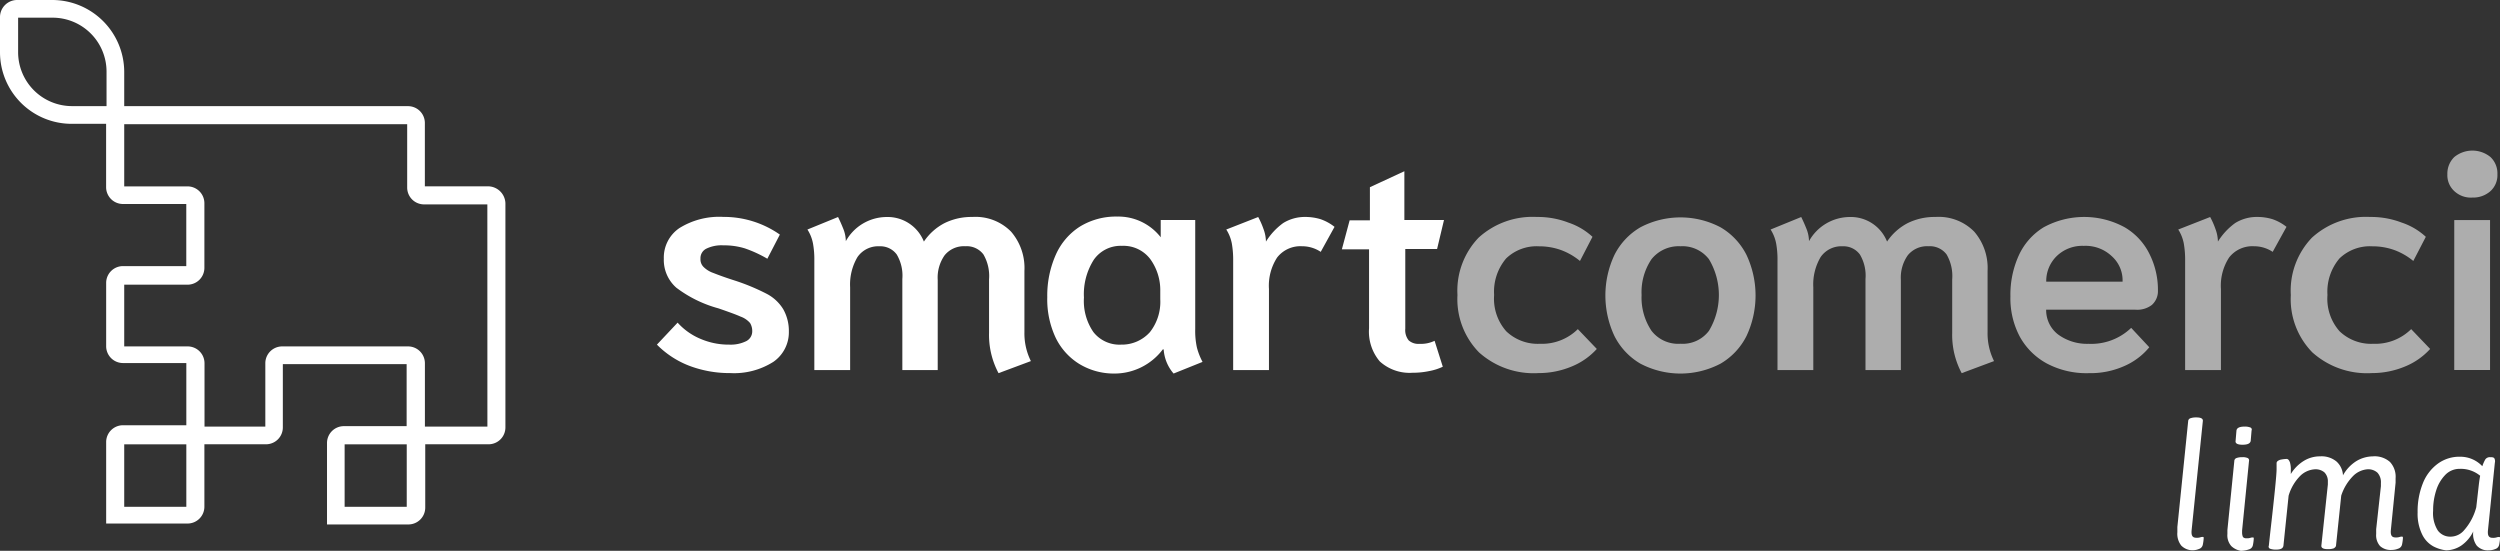 <svg xmlns="http://www.w3.org/2000/svg" width="164.024" height="36.138" viewBox="0 0 164.024 36.138"><rect x="0" y="0" width="164.024" height="36.138" fill="#333333" stroke="none"/><defs><style>.a{fill:#fff;}.b{opacity:0.6;}</style></defs><g transform="translate(142.856 27.394)"><path class="a" d="M505.055,105.2a1.25,1.25,0,0,1-.255-.877v-.34l.708-6.933a.213.213,0,0,1,.141-.2,1.056,1.056,0,0,1,.34-.057h.057q.467,0,.424.255l-.736,7.16c-.028.34.057.481.311.481a.783.783,0,0,0,.255-.028.5.5,0,0,1,.17-.028c.057,0,.057.028.057.085a2.947,2.947,0,0,1-.057.424.369.369,0,0,1-.255.283,1.136,1.136,0,0,1-.424.085A1.042,1.042,0,0,1,505.055,105.2Z" transform="translate(-504.8 -96.8)"/><path class="a" d="M516.655,106.739a1.067,1.067,0,0,1-.255-.792v-.255l.453-4.528a.213.213,0,0,1,.142-.2,1.055,1.055,0,0,1,.34-.057h.057a.813.813,0,0,1,.34.057.173.173,0,0,1,.085.2l-.453,4.556v.141a.71.71,0,0,0,.057.283.279.279,0,0,0,.226.085.784.784,0,0,0,.255-.028.5.5,0,0,1,.17-.028c.057,0,.057.028.057.085a2.941,2.941,0,0,1-.057.424.362.362,0,0,1-.283.283,1.6,1.6,0,0,1-.509.085A1.186,1.186,0,0,1,516.655,106.739Zm.283-6.905.057-.679c.028-.17.2-.255.538-.255a.983.983,0,0,1,.368.057.146.146,0,0,1,.085.2l-.057.679c-.028.17-.2.255-.538.255S516.909,100,516.938,99.834Z" transform="translate(-513.117 -98.306)"/><path class="a" d="M534.774,111.149a2.932,2.932,0,0,1-.057.424.369.369,0,0,1-.255.283,1.136,1.136,0,0,1-.425.085,1.038,1.038,0,0,1-.764-.255,1.066,1.066,0,0,1-.255-.792v-.311l.311-2.83v-.2a.932.932,0,0,0-.226-.679.905.905,0,0,0-.651-.226,1.5,1.5,0,0,0-.906.4,3.253,3.253,0,0,0-.821,1.33l-.34,3.254c0,.085-.057.142-.141.2a1.055,1.055,0,0,1-.339.057h-.057q-.467,0-.424-.255l.424-3.99v-.17a.834.834,0,0,0-.226-.623.9.9,0,0,0-.651-.2,1.5,1.5,0,0,0-.906.4,3.057,3.057,0,0,0-.792,1.33l-.34,3.283c-.028.17-.17.255-.481.255H526.4a1.056,1.056,0,0,1-.34-.057.146.146,0,0,1-.085-.2l.085-.792c.283-2.462.424-3.877.424-4.217v-.4c0-.113.085-.17.226-.226a2.185,2.185,0,0,1,.424-.057c.113,0,.17.085.226.226a1.653,1.653,0,0,1,.057.538v.226a2.594,2.594,0,0,1,.877-.877,2.011,2.011,0,0,1,1.047-.283,1.532,1.532,0,0,1,1.075.34,1.307,1.307,0,0,1,.424.906,2.555,2.555,0,0,1,.877-.934,2.145,2.145,0,0,1,1.075-.311,1.517,1.517,0,0,1,1.132.368,1.42,1.42,0,0,1,.368,1.075v.283l-.311,3.113c-.028.34.057.481.311.481a.783.783,0,0,0,.255-.028.5.5,0,0,1,.17-.028C534.746,111.064,534.774,111.092,534.774,111.149Z" transform="translate(-519.974 -103.253)"/><path class="a" d="M561.547,111.786a1.752,1.752,0,0,1-.736-.764,3.074,3.074,0,0,1-.311-1.472,4.927,4.927,0,0,1,.34-1.9,2.914,2.914,0,0,1,.99-1.3,2.393,2.393,0,0,1,1.472-.453,1.975,1.975,0,0,1,1.443.623,2.37,2.37,0,0,1,.2-.453.365.365,0,0,1,.311-.141h.057c.113,0,.2.028.226.085a.411.411,0,0,1,.028.283l-.453,4.443c-.028.34.057.481.311.481a.784.784,0,0,0,.255-.028.5.5,0,0,1,.17-.028c.057,0,.057.028.057.085a2.94,2.94,0,0,1-.057.424.369.369,0,0,1-.255.283,1.136,1.136,0,0,1-.424.085.981.981,0,0,1-.792-.311,1.277,1.277,0,0,1-.226-.934,2.4,2.4,0,0,1-.792.934,1.856,1.856,0,0,1-.99.311A2.481,2.481,0,0,1,561.547,111.786Zm2.009-1.075a3.669,3.669,0,0,0,.792-1.5l.17-1.5c.028-.226.057-.424.085-.566a2,2,0,0,0-1.33-.453,1.3,1.3,0,0,0-.962.4,2.555,2.555,0,0,0-.594,1.019,4.208,4.208,0,0,0-.2,1.33,2.136,2.136,0,0,0,.311,1.3,1.006,1.006,0,0,0,.821.4A1.168,1.168,0,0,0,563.556,110.711Z" transform="translate(-544.737 -103.325)"/></g><path class="a" d="M32.035,12.225h-4.16V8.065a1.105,1.105,0,0,0-1.1-1.1H8.15V4.7A4.729,4.729,0,0,0,3.424,0H1.1A1.124,1.124,0,0,0,0,1.1V3.424a4.7,4.7,0,0,0,4.7,4.7H6.962v4.16a1.105,1.105,0,0,0,1.1,1.1h4.16v4.075H8.065a1.105,1.105,0,0,0-1.1,1.1v4.16a1.105,1.105,0,0,0,1.1,1.1h4.16V27.9H8.065a1.105,1.105,0,0,0-1.1,1.1v5.349H12.31a1.105,1.105,0,0,0,1.1-1.1v-4.1h4.047a1.105,1.105,0,0,0,1.1-1.1v-4.16h8.122V27.96H22.555a1.105,1.105,0,0,0-1.1,1.1v5.349H26.8a1.105,1.105,0,0,0,1.1-1.1v-4.16h4.16a1.105,1.105,0,0,0,1.1-1.1V13.329A1.149,1.149,0,0,0,32.035,12.225ZM1.189,3.424V1.16H3.453A3.539,3.539,0,0,1,6.99,4.7V6.962H4.726A3.539,3.539,0,0,1,1.189,3.424ZM12.225,33.252H8.15v-4.1h4.075v4.1Zm14.461,0H22.611v-4.1h4.075Zm5.292-5.264h-4.1v-4.16a1.105,1.105,0,0,0-1.1-1.1H18.508a1.105,1.105,0,0,0-1.1,1.1v4.16h-3.99v-4.16a1.105,1.105,0,0,0-1.1-1.1H8.15V18.678h4.16a1.105,1.105,0,0,0,1.1-1.1V13.329a1.105,1.105,0,0,0-1.1-1.1H8.15V8.15H26.715v4.16a1.105,1.105,0,0,0,1.1,1.1h4.16Z"/><g transform="translate(43.1 9.877)"><path class="a" d="M154.422,60.063a6.006,6.006,0,0,1-2.122-1.387l1.358-1.443a4.168,4.168,0,0,0,1.528,1.075,4.68,4.68,0,0,0,1.868.368,2.3,2.3,0,0,0,1.1-.226.719.719,0,0,0,.4-.651,1.007,1.007,0,0,0-.141-.538,1.458,1.458,0,0,0-.623-.424c-.311-.141-.792-.311-1.443-.538a8.08,8.08,0,0,1-2.773-1.358,2.42,2.42,0,0,1-.821-1.9,2.336,2.336,0,0,1,1.019-2.009,4.94,4.94,0,0,1,2.887-.736,6.4,6.4,0,0,1,3.707,1.16l-.821,1.585a8.171,8.171,0,0,0-1.472-.679,4.624,4.624,0,0,0-1.415-.2,2.265,2.265,0,0,0-1.132.226.694.694,0,0,0-.368.651.7.7,0,0,0,.2.538,1.715,1.715,0,0,0,.651.4c.283.113.736.283,1.358.481a13.856,13.856,0,0,1,2.122.877,2.774,2.774,0,0,1,1.1,1.019,2.9,2.9,0,0,1,.368,1.472,2.356,2.356,0,0,1-1.019,1.981,4.808,4.808,0,0,1-2.83.736A7.449,7.449,0,0,1,154.422,60.063Z" transform="translate(-152.3 -45.942)"/><path class="a" d="M199.114,57.913V54.4a2.818,2.818,0,0,0-.368-1.641,1.37,1.37,0,0,0-1.189-.538,1.624,1.624,0,0,0-1.358.594,2.541,2.541,0,0,0-.453,1.613v5.915h-2.321V54.375a2.718,2.718,0,0,0-.368-1.613,1.333,1.333,0,0,0-1.132-.538,1.651,1.651,0,0,0-1.443.707A3.528,3.528,0,0,0,190,54.913v5.433h-2.349V53.158a5.822,5.822,0,0,0-.085-1.1,2.572,2.572,0,0,0-.368-.934l2.009-.821q.17.34.34.764a2.242,2.242,0,0,1,.17.821,3.079,3.079,0,0,1,2.66-1.585,2.56,2.56,0,0,1,2.462,1.613A3.655,3.655,0,0,1,196.2,50.7a3.978,3.978,0,0,1,1.811-.4,3.267,3.267,0,0,1,2.547.962,3.648,3.648,0,0,1,.877,2.575v4.019a4.07,4.07,0,0,0,.424,1.9l-2.122.792A5.322,5.322,0,0,1,199.114,57.913Z" transform="translate(-177.323 -45.942)"/><path class="a" d="M244.866,59.85a4.134,4.134,0,0,1-1.528-1.726,5.909,5.909,0,0,1-.538-2.632,6.6,6.6,0,0,1,.566-2.8,4.215,4.215,0,0,1,1.585-1.839,4.528,4.528,0,0,1,2.434-.651,3.525,3.525,0,0,1,2.858,1.358V50.426h2.264v7.16a5.084,5.084,0,0,0,.113,1.217,4.264,4.264,0,0,0,.368.934l-1.9.764a2.682,2.682,0,0,1-.651-1.585h-.057a3.969,3.969,0,0,1-3.226,1.585A4.351,4.351,0,0,1,244.866,59.85Zm4.669-2.066a3.212,3.212,0,0,0,.679-2.151V55.1A3.478,3.478,0,0,0,249.564,53a2.208,2.208,0,0,0-1.868-.877,2.144,2.144,0,0,0-1.839.906,4.206,4.206,0,0,0-.651,2.49,3.589,3.589,0,0,0,.623,2.264,2.171,2.171,0,0,0,1.811.821A2.472,2.472,0,0,0,249.535,57.784Z" transform="translate(-217.189 -45.87)"/><path class="a" d="M284.753,53.158a6.25,6.25,0,0,0-.085-1.1,2.572,2.572,0,0,0-.368-.934l2.094-.821a5.043,5.043,0,0,1,.34.764,2.51,2.51,0,0,1,.17.849,4.306,4.306,0,0,1,1.132-1.217,2.688,2.688,0,0,1,1.443-.4,3.482,3.482,0,0,1,.99.141,3.09,3.09,0,0,1,.934.509l-.906,1.641a2.183,2.183,0,0,0-1.217-.368,1.935,1.935,0,0,0-1.641.736,3.385,3.385,0,0,0-.538,2.066v5.32h-2.349Z" transform="translate(-246.945 -45.942)"/><path class="a" d="M313.59,52.18A3.018,3.018,0,0,1,312.883,50V44.822H311.1l.509-1.9h1.33V40.747L315.2,39.7v3.2h2.6l-.453,1.9H315.26v5.235a1.069,1.069,0,0,0,.226.764.96.96,0,0,0,.707.226,2.06,2.06,0,0,0,.99-.2l.538,1.7a3.542,3.542,0,0,1-.877.283,5.219,5.219,0,0,1-1.1.113A2.909,2.909,0,0,1,313.59,52.18Z" transform="translate(-266.16 -38.342)"/><g class="b" transform="translate(52.524)"><path class="a" d="M339.315,59.186a4.992,4.992,0,0,1-1.415-3.764,5.02,5.02,0,0,1,1.387-3.764,5.255,5.255,0,0,1,3.82-1.358,5.574,5.574,0,0,1,2.066.368,4.358,4.358,0,0,1,1.585.934l-.821,1.585a4.3,4.3,0,0,0-1.217-.707,4.234,4.234,0,0,0-1.472-.255,2.884,2.884,0,0,0-2.151.792,3.368,3.368,0,0,0-.792,2.405A3.219,3.219,0,0,0,341.1,57.8a2.991,2.991,0,0,0,2.207.821,3.348,3.348,0,0,0,2.49-.962l1.245,1.3a4.526,4.526,0,0,1-1.67,1.16,5.6,5.6,0,0,1-2.151.424A5.376,5.376,0,0,1,339.315,59.186Z" transform="translate(-337.9 -45.942)"/><path class="a" d="M374.492,59.994a4.37,4.37,0,0,1-1.7-1.811,6.251,6.251,0,0,1,0-5.32,4.37,4.37,0,0,1,1.7-1.811,5.646,5.646,0,0,1,5.264,0,4.37,4.37,0,0,1,1.7,1.811,6.251,6.251,0,0,1,0,5.32,4.37,4.37,0,0,1-1.7,1.811,5.646,5.646,0,0,1-5.264,0Zm4.5-2.151a4.564,4.564,0,0,0,0-4.7,2.189,2.189,0,0,0-1.868-.849,2.28,2.28,0,0,0-1.9.849,3.859,3.859,0,0,0-.651,2.349,3.918,3.918,0,0,0,.651,2.349,2.208,2.208,0,0,0,1.9.849A2.155,2.155,0,0,0,378.992,57.843Z" transform="translate(-362.493 -46.014)"/><path class="a" d="M422.414,57.913V54.4a2.818,2.818,0,0,0-.368-1.641,1.37,1.37,0,0,0-1.189-.538,1.624,1.624,0,0,0-1.358.594,2.541,2.541,0,0,0-.453,1.613v5.915h-2.321V54.375a2.717,2.717,0,0,0-.368-1.613,1.334,1.334,0,0,0-1.132-.538,1.651,1.651,0,0,0-1.443.707,3.528,3.528,0,0,0-.481,1.981v5.433h-2.349V53.158a5.822,5.822,0,0,0-.085-1.1,2.573,2.573,0,0,0-.368-.934l2.009-.821q.17.34.34.764a2.243,2.243,0,0,1,.17.821,3.079,3.079,0,0,1,2.66-1.585,2.56,2.56,0,0,1,2.462,1.613A3.656,3.656,0,0,1,419.5,50.7a3.978,3.978,0,0,1,1.811-.4,3.267,3.267,0,0,1,2.547.962,3.648,3.648,0,0,1,.877,2.575v4.019a4.07,4.07,0,0,0,.424,1.9l-2.122.792A5.322,5.322,0,0,1,422.414,57.913Z" transform="translate(-389.955 -45.942)"/><path class="a" d="M468.505,59.922a4.434,4.434,0,0,1-1.783-1.755,5.358,5.358,0,0,1-.623-2.66,6.208,6.208,0,0,1,.538-2.66,4.212,4.212,0,0,1,1.641-1.868,5.549,5.549,0,0,1,5.32,0,4.141,4.141,0,0,1,1.641,1.783,5.232,5.232,0,0,1,.538,2.377,1.2,1.2,0,0,1-.4.934,1.573,1.573,0,0,1-1.075.311h-5.858A2.01,2.01,0,0,0,469.213,58a3.21,3.21,0,0,0,2.009.623,3.779,3.779,0,0,0,2.8-1.047l1.188,1.273a4.392,4.392,0,0,1-1.67,1.245,5.437,5.437,0,0,1-2.292.453A5.544,5.544,0,0,1,468.505,59.922Zm4.952-5.377a2.122,2.122,0,0,0-.707-1.67,2.5,2.5,0,0,0-1.839-.679,2.411,2.411,0,0,0-1.783.679,2.285,2.285,0,0,0-.679,1.67Z" transform="translate(-429.82 -45.942)"/><path class="a" d="M505.453,53.158a6.25,6.25,0,0,0-.085-1.1,2.571,2.571,0,0,0-.368-.934l2.094-.821a5.032,5.032,0,0,1,.34.764,2.508,2.508,0,0,1,.17.849,4.306,4.306,0,0,1,1.132-1.217,2.688,2.688,0,0,1,1.443-.4,3.482,3.482,0,0,1,.99.141,3.089,3.089,0,0,1,.934.509l-.906,1.641a2.183,2.183,0,0,0-1.217-.368,1.934,1.934,0,0,0-1.641.736,3.385,3.385,0,0,0-.538,2.066v5.32h-2.349Z" transform="translate(-457.711 -45.942)"/><path class="a" d="M532.515,59.186a4.992,4.992,0,0,1-1.415-3.764,5.02,5.02,0,0,1,1.387-3.764,5.255,5.255,0,0,1,3.82-1.358,5.575,5.575,0,0,1,2.066.368,4.357,4.357,0,0,1,1.585.934l-.821,1.585a4.294,4.294,0,0,0-1.217-.707,4.233,4.233,0,0,0-1.472-.255,2.883,2.883,0,0,0-2.151.792,3.368,3.368,0,0,0-.792,2.405A3.219,3.219,0,0,0,534.3,57.8a2.99,2.99,0,0,0,2.207.821,3.348,3.348,0,0,0,2.49-.962l1.245,1.3a4.525,4.525,0,0,1-1.67,1.16,5.605,5.605,0,0,1-2.151.424A5.376,5.376,0,0,1,532.515,59.186Z" transform="translate(-476.425 -45.942)"/><path class="a" d="M567.853,37.56a1.411,1.411,0,0,1-.453-1.1,1.515,1.515,0,0,1,.453-1.132,1.876,1.876,0,0,1,2.377,0,1.472,1.472,0,0,1,.453,1.132,1.411,1.411,0,0,1-.453,1.1,1.7,1.7,0,0,1-1.189.424A1.58,1.58,0,0,1,567.853,37.56Zm0,1.9H570.2V49.3h-2.349Z" transform="translate(-502.453 -34.9)"/></g></g></svg>